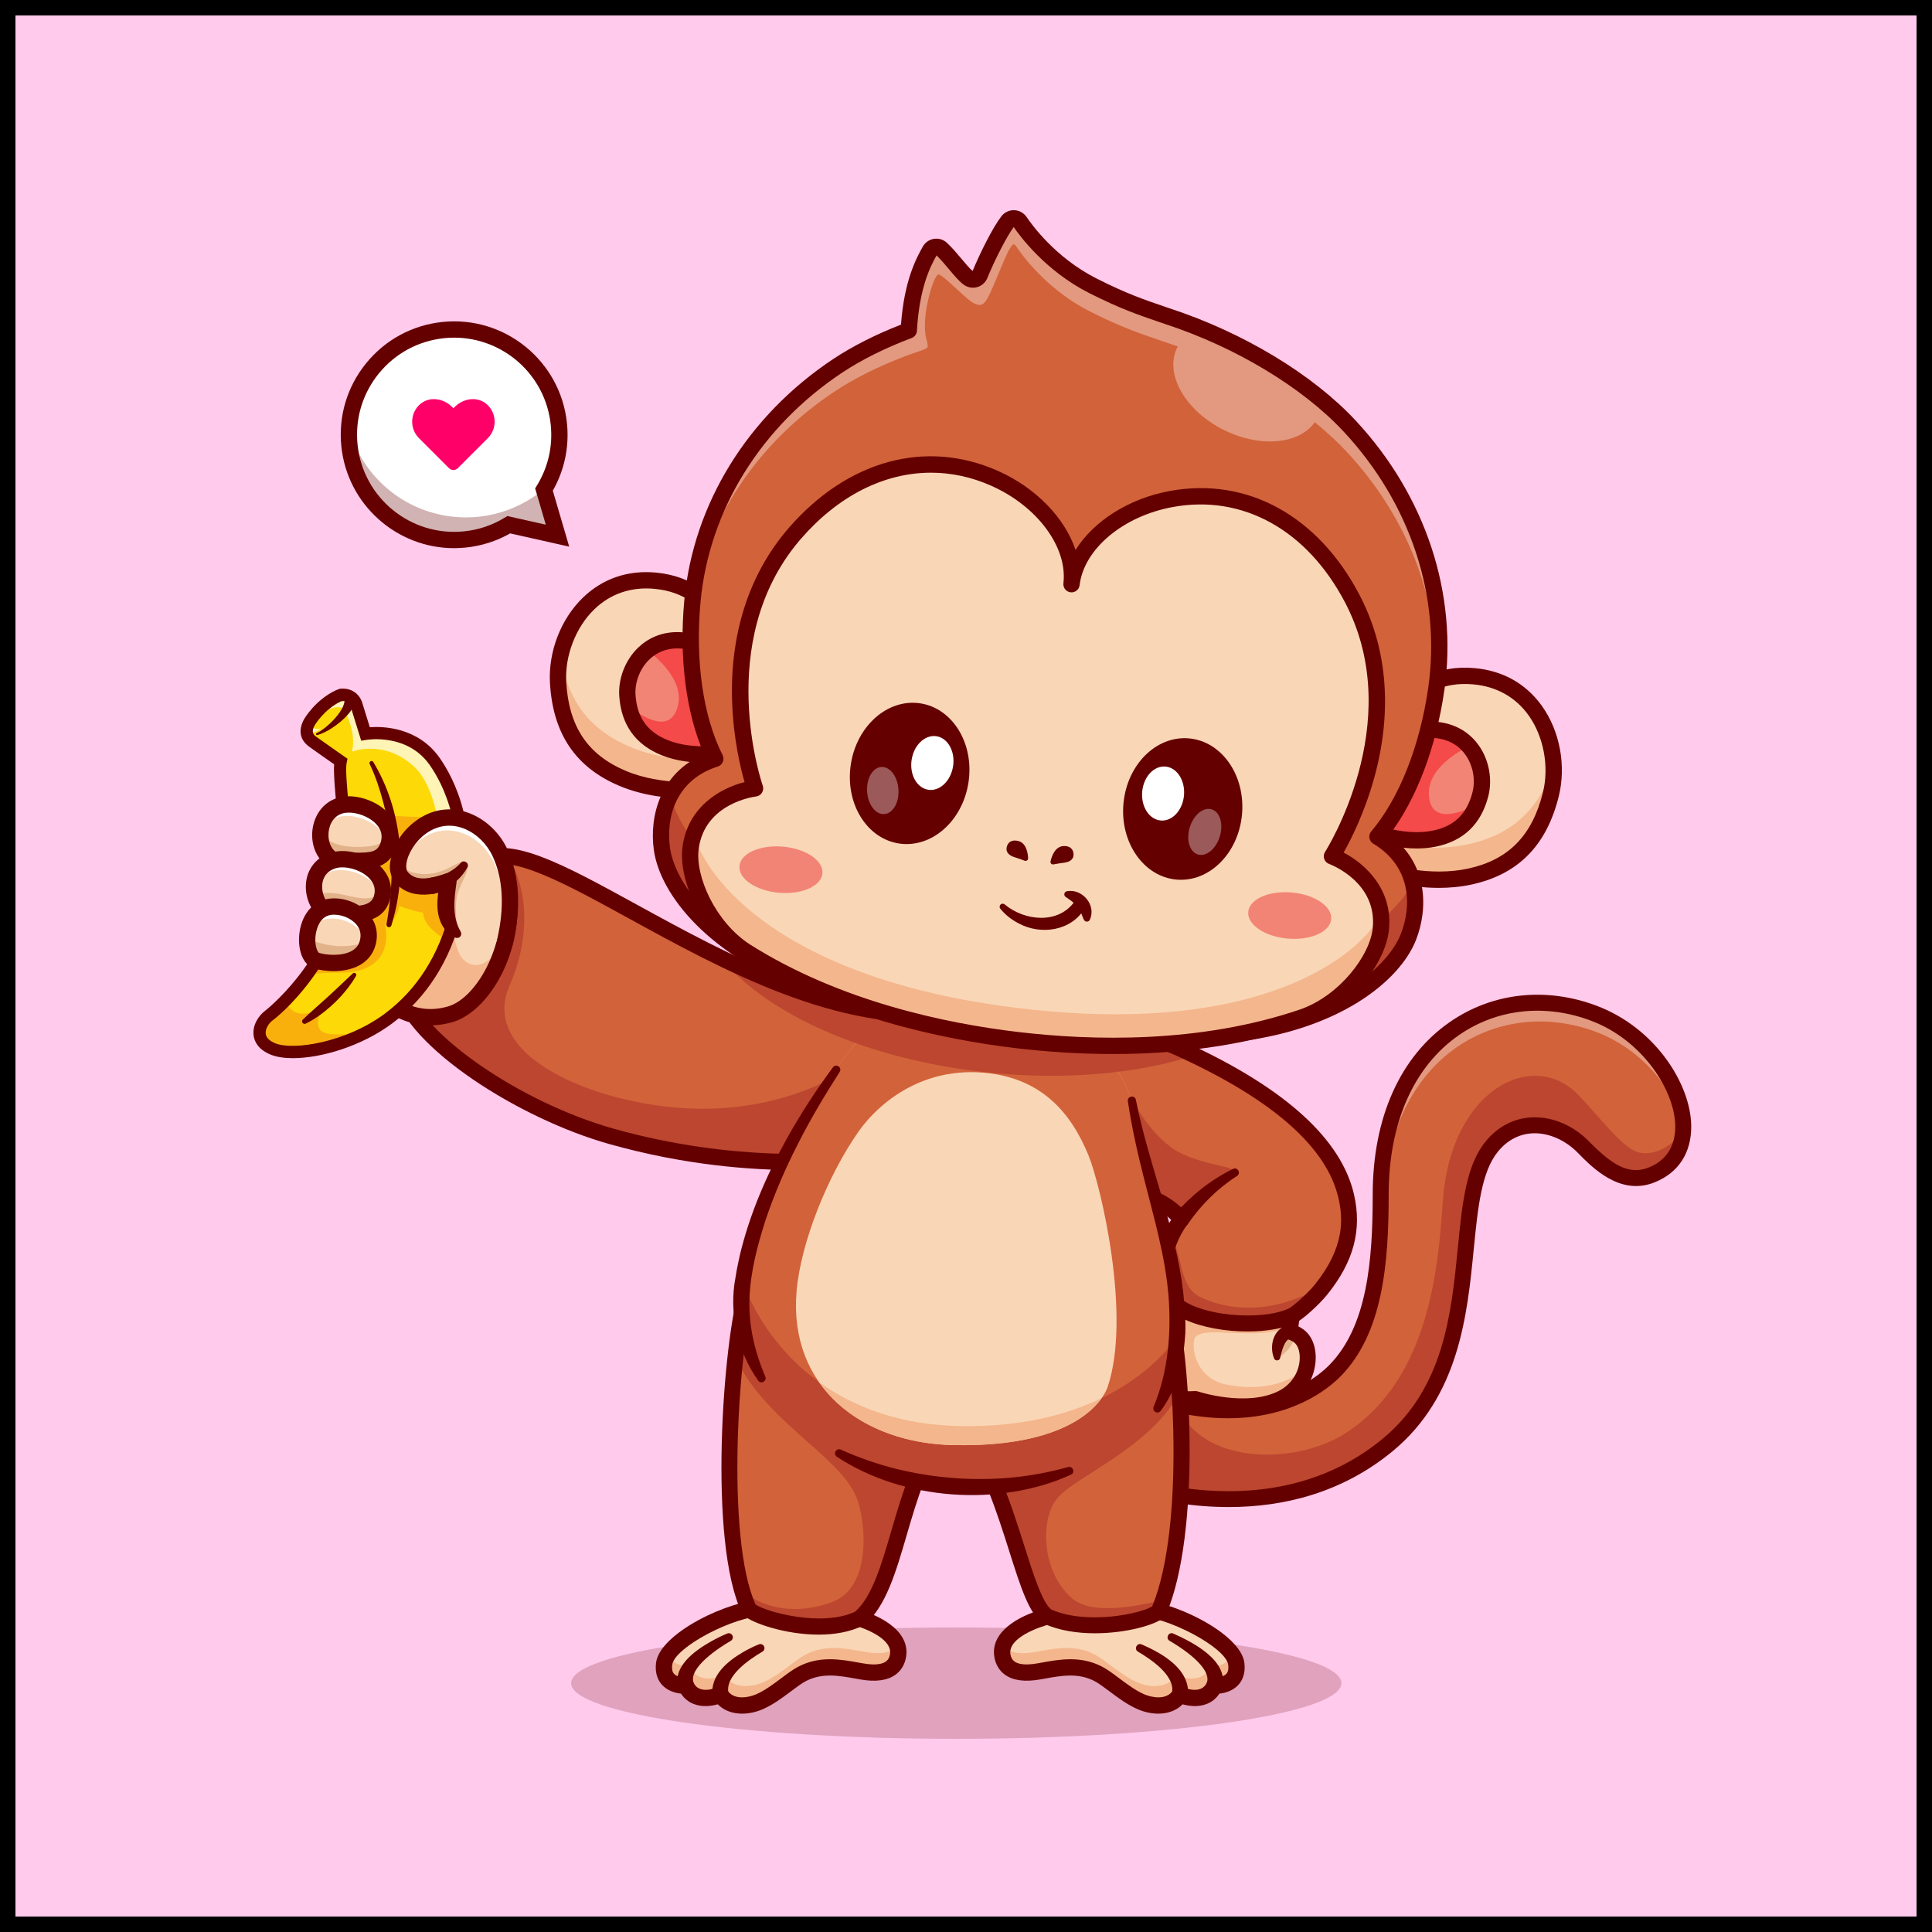 <svg width="125" height="125" viewBox="0 0 125 125" fill="none" xmlns="http://www.w3.org/2000/svg">
<rect x="0" y="0" width="125" height="125" fill="#333333" stroke="none"/>
<g clip-path="url(#clip0_17_492)">
<path d="M125 0H0V125H125V0Z" fill="#FFCAEC"/>
<g opacity="0.2">
<path d="M61.87 112.5C75.632 112.5 86.788 110.888 86.788 108.899C86.788 106.91 75.632 105.298 61.87 105.298C48.108 105.298 36.952 106.91 36.952 108.899C36.952 110.888 48.108 112.5 61.87 112.5Z" fill="#650000"/>
</g>
<path d="M68.579 94.209C73.158 96.757 82.858 99.19 89.764 93.504C96.609 87.868 93.527 77.819 96.526 74.171C98.208 72.125 100.839 72.575 102.454 74.225C103.623 75.418 105.08 76.727 106.851 76.022C110.998 74.373 108.414 67.552 103.129 65.559C96.692 63.131 89.331 67.259 89.331 77.287C89.331 82.147 88.85 86.167 86.366 88.688C84.095 90.994 79.321 92.61 72.197 89.574" fill="#B17E4F"/>
<path d="M108.902 73.073C108.852 74.378 108.217 75.481 106.852 76.022C105.08 76.727 103.623 75.419 102.454 74.224C100.84 72.575 98.208 72.125 96.526 74.171C93.527 77.818 96.609 87.868 89.764 93.503C84.188 98.095 76.789 97.393 71.737 95.61C70.531 95.186 69.461 94.699 68.579 94.209L72.197 89.574C79.322 92.61 84.095 90.994 86.367 88.688C88.849 86.167 89.331 82.147 89.331 77.287C89.331 67.258 96.692 63.132 103.129 65.559C106.675 66.897 109.006 70.408 108.902 73.073Z" fill="#D2623A"/>
<g opacity="0.35">
<path d="M89.331 77.287C89.331 67.258 96.692 63.132 103.129 65.559C106.594 66.865 108.898 70.246 108.906 72.887C108.342 70.503 106.231 67.883 103.279 66.769C96.842 64.342 89.481 68.469 89.481 78.497L89.331 77.287Z" fill="white"/>
</g>
<path d="M108.902 73.073C108.852 74.378 108.217 75.481 106.852 76.022C105.08 76.727 103.623 75.419 102.454 74.224C100.84 72.575 98.208 72.125 96.526 74.171C93.527 77.818 96.609 87.868 89.764 93.503C84.188 98.095 76.789 97.393 71.737 95.61C71.737 95.61 72.256 93.813 76.442 91.459C78.162 94.703 83.959 94.853 87.285 92.579C92.438 89.057 93.05 82.15 93.349 77.74C93.849 70.386 99.258 67.81 102.144 70.87C103.701 72.522 104.741 73.948 105.741 74.455C106.628 74.905 108.102 74.405 108.902 73.073Z" fill="#BC462F"/>
<path d="M79.501 97.506C74.958 97.506 70.737 96.001 68.328 94.66C68.079 94.522 67.989 94.207 68.128 93.958C68.266 93.709 68.581 93.619 68.83 93.758C72.919 96.033 82.488 98.825 89.436 93.105C93.425 89.82 93.902 84.992 94.322 80.733C94.605 77.87 94.849 75.398 96.127 73.843C96.919 72.88 97.954 72.343 99.121 72.293C100.441 72.236 101.79 72.808 102.823 73.863C104.217 75.287 105.345 76.065 106.661 75.542C108.104 74.968 108.397 73.769 108.389 72.864C108.369 70.562 106.282 67.3 102.947 66.042C99.982 64.924 96.868 65.261 94.401 66.967C91.464 68.998 89.847 72.663 89.847 77.287C89.847 81.755 89.47 86.273 86.734 89.05C85.938 89.858 83.616 91.76 79.453 91.76C77.419 91.761 74.945 91.307 71.994 90.049C71.732 89.938 71.61 89.634 71.721 89.372C71.833 89.109 72.137 88.987 72.399 89.099C80.789 92.674 84.929 89.411 85.998 88.326C88.473 85.813 88.814 81.535 88.814 77.287C88.814 72.314 90.59 68.347 93.814 66.118C96.563 64.216 100.025 63.836 103.311 65.076C107.106 66.507 109.398 70.154 109.422 72.854C109.437 74.59 108.592 75.886 107.042 76.502C104.824 77.384 103.042 75.564 102.085 74.586C101.269 73.752 100.175 73.279 99.166 73.325C98.3 73.362 97.525 73.768 96.924 74.499C95.846 75.812 95.616 78.139 95.35 80.834C94.931 85.072 94.411 90.346 90.092 93.902C86.845 96.576 83.073 97.506 79.501 97.506Z" fill="#650000"/>
<path d="M75.473 82.138C74.174 83.638 72.591 88.567 74.607 89.95C75.659 90.671 77.339 90.516 77.339 90.516C77.339 90.516 80.641 91.626 82.951 90.464C84.837 89.516 84.987 87.156 84.044 86.444C83.733 86.21 83.4 86.144 83.4 86.144C83.4 86.144 83.713 85.213 83.463 84.245" fill="#F9D6B6"/>
<path d="M84.555 88.386C84.394 89.177 83.887 89.995 82.952 90.464C80.642 91.626 77.339 90.516 77.339 90.516C77.339 90.516 75.658 90.671 74.607 89.95C72.591 88.567 74.173 83.637 75.473 82.139L83.463 84.245C83.618 84.842 83.557 85.425 83.488 85.783C83.446 86.006 83.4 86.143 83.4 86.143C83.4 86.143 83.734 86.209 84.043 86.444C84.519 86.803 84.717 87.581 84.555 88.386Z" fill="#F9D6B6"/>
<path d="M84.555 88.386C84.394 89.177 83.887 89.995 82.952 90.464C80.642 91.626 77.339 90.516 77.339 90.516C77.339 90.516 75.658 90.671 74.607 89.95C72.591 88.567 74.173 83.637 75.473 82.139L83.463 84.245C83.618 84.842 83.557 85.425 83.488 85.783C83.471 85.874 83.453 85.951 83.438 86.009C83.416 86.095 83.4 86.143 83.4 86.143C83.4 86.143 83.537 86.171 83.718 86.253C83.818 86.298 83.933 86.36 84.043 86.444C84.519 86.803 84.717 87.581 84.555 88.386Z" fill="#F9D6B6"/>
<path d="M82.633 87.868C82.566 86.708 83.04 86.217 83.438 86.009C83.416 86.095 83.4 86.143 83.4 86.143C83.4 86.143 83.537 86.171 83.718 86.253C83.855 87.233 82.633 87.868 82.633 87.868Z" fill="#E2B28A"/>
<path d="M84.555 88.386C84.394 89.177 83.887 89.995 82.952 90.464C80.642 91.626 77.339 90.516 77.339 90.516C77.339 90.516 75.658 90.671 74.607 89.95C72.591 88.567 74.173 83.637 75.473 82.139L83.463 84.245C83.618 84.842 83.557 85.425 83.488 85.783C81.308 86.911 77.444 85.549 77.255 86.714C77.081 87.789 77.75 89.258 79.303 89.574C81.701 90.062 83.585 89.45 84.555 88.386Z" fill="#F4B68C"/>
<path d="M80.387 91.511C78.927 91.511 77.645 91.151 77.276 91.038C76.856 91.061 75.353 91.088 74.315 90.376C73.681 89.941 73.297 89.23 73.173 88.261C72.882 85.998 74.11 82.923 75.082 81.8C75.269 81.585 75.595 81.561 75.811 81.748C76.026 81.935 76.05 82.261 75.863 82.477C75.024 83.445 73.955 86.245 74.197 88.13C74.283 88.794 74.519 89.263 74.899 89.524C75.781 90.129 77.277 90.003 77.292 90.002C77.363 89.995 77.436 90.004 77.503 90.026C77.534 90.037 80.633 91.052 82.72 90.003C83.498 89.612 84.008 88.875 84.085 88.032C84.132 87.515 83.993 87.053 83.733 86.856C83.527 86.701 83.299 86.65 83.296 86.65C83.153 86.619 83.027 86.528 82.954 86.4C82.881 86.272 82.864 86.119 82.911 85.98C82.913 85.974 83.169 85.174 82.963 84.374C82.891 84.098 83.058 83.817 83.334 83.745C83.61 83.674 83.891 83.84 83.963 84.116C84.131 84.769 84.08 85.401 84.007 85.818C84.118 85.873 84.237 85.943 84.355 86.032C84.911 86.451 85.194 87.234 85.113 88.126C85.004 89.326 84.283 90.373 83.183 90.926C82.305 91.367 81.31 91.511 80.387 91.511Z" fill="#650000"/>
<path d="M66.733 65.559C66.733 65.559 72.73 66.158 76.48 67.903C78.227 68.716 85.866 72.1 87.095 77.376C87.521 79.207 87.329 81.123 85.482 83.421C84.933 84.104 83.947 84.956 83.629 85.112C81.518 86.144 76.031 85.619 75.456 83.546C74.958 81.748 75.581 80.032 76.422 78.892C76.422 78.892 75.531 77.546 73.083 77.096L66.733 65.559Z" fill="#B17E4F"/>
<path d="M85.482 83.421C84.933 84.104 83.947 84.957 83.629 85.111C81.519 86.143 76.031 85.62 75.456 83.546C74.97 81.79 75.552 80.113 76.363 78.975C76.383 78.947 76.403 78.919 76.423 78.893C76.423 78.893 75.531 77.546 73.083 77.096L71.027 73.362L66.733 65.559C66.733 65.559 72.731 66.158 76.481 67.903C78.226 68.716 85.867 72.1 87.094 77.375C87.522 79.207 87.329 81.123 85.482 83.421Z" fill="#B17E4F"/>
<path d="M85.814 82.987C85.71 83.129 85.599 83.274 85.482 83.421C84.933 84.104 83.947 84.957 83.629 85.111C81.519 86.143 76.031 85.62 75.456 83.546C75.1 82.262 75.316 81.02 75.775 79.999C75.944 79.625 76.146 79.281 76.363 78.975C76.383 78.947 76.403 78.919 76.423 78.893C76.423 78.893 75.531 77.546 73.083 77.096L71.027 73.362L66.733 65.559C66.733 65.559 72.731 66.158 76.481 67.903C78.226 68.716 85.867 72.1 87.094 77.375C87.494 79.091 87.352 80.879 85.814 82.987Z" fill="#B17E4F"/>
<path d="M85.814 82.987C85.71 83.129 85.599 83.274 85.482 83.421C84.933 84.104 83.947 84.957 83.629 85.111C81.519 86.143 76.031 85.62 75.456 83.546C75.1 82.262 75.316 81.02 75.775 79.999C75.944 79.625 76.146 79.281 76.363 78.975C76.383 78.947 76.403 78.919 76.423 78.893C76.423 78.893 75.531 77.546 73.083 77.096L71.027 73.362L68.953 69.592L66.733 65.559C66.733 65.559 72.731 66.158 76.481 67.903C76.68 67.996 76.955 68.122 77.29 68.28C79.886 69.512 86.007 72.703 87.094 77.375C87.494 79.091 87.352 80.879 85.814 82.987Z" fill="#D2623A"/>
<path d="M77.29 68.281C74.891 69.053 72.046 69.516 68.953 69.592L66.733 65.559C66.733 65.559 72.731 66.158 76.481 67.903C76.68 67.996 76.955 68.122 77.29 68.281Z" fill="#BC462F"/>
<path d="M61.459 65.559L59.12 68.585C53.483 67.273 48.948 64.829 46.646 61.975C51.307 64.238 56.47 66.087 61.459 65.559Z" fill="#A05F3C"/>
<path d="M72.335 69.344C69.722 69.669 66.842 69.698 63.844 69.379C60.781 69.053 57.917 68.397 55.393 67.499C56.88 65.89 59.701 63.761 64.067 64.039C68.606 64.329 71.134 67.322 72.335 69.344Z" fill="#A05F3C"/>
<path d="M85.814 82.987C85.71 83.129 85.599 83.274 85.482 83.421C84.933 84.104 83.947 84.957 83.629 85.111C81.519 86.143 76.031 85.62 75.456 83.546C75.1 82.262 75.316 81.02 75.775 79.999C76.568 81.38 76.275 83.276 77.688 83.934C80.849 85.406 84.145 84.189 85.814 82.987Z" fill="#BC462F"/>
<path d="M79.903 75.859C79.917 76.226 78.185 76.885 76.363 78.975C76.383 78.947 76.403 78.919 76.423 78.893C76.423 78.893 75.531 77.546 73.083 77.096L71.027 73.362L73.231 71.126C73.231 71.126 74.561 73.732 76.422 74.624C78.163 75.456 79.886 75.427 79.903 75.859Z" fill="#BC462F"/>
<path d="M80.713 86.145C79.302 86.146 77.806 85.891 76.703 85.395C75.74 84.962 75.153 84.386 74.958 83.684C74.376 81.58 75.196 79.824 75.773 78.926C75.408 78.559 74.556 77.892 72.99 77.604C72.709 77.553 72.523 77.284 72.575 77.003C72.626 76.723 72.895 76.537 73.176 76.588C75.81 77.072 76.811 78.545 76.853 78.607C76.972 78.788 76.966 79.025 76.837 79.199C76.389 79.806 75.406 81.431 75.954 83.408C76.089 83.897 76.666 84.246 77.126 84.453C78.881 85.243 81.989 85.339 83.402 84.648C83.608 84.547 84.532 83.779 85.08 83.097C87.016 80.688 86.905 78.837 86.592 77.493C85.84 74.263 82.425 71.222 76.442 68.454L76.263 68.371C72.637 66.684 66.741 66.078 66.682 66.073C66.398 66.044 66.191 65.791 66.219 65.507C66.248 65.224 66.5 65.015 66.785 65.045C67.033 65.07 72.912 65.673 76.698 67.435L76.875 67.517C83.162 70.425 86.77 73.703 87.598 77.259C88.134 79.562 87.59 81.622 85.885 83.744C85.297 84.475 84.261 85.377 83.856 85.576C83.074 85.958 81.925 86.145 80.713 86.145Z" fill="#650000"/>
<path d="M75.995 78.584C77.046 77.358 78.328 76.339 79.776 75.628C80.071 75.485 80.311 75.904 80.038 76.085C78.781 76.887 77.687 77.972 76.85 79.201C76.43 79.812 75.546 79.175 75.995 78.584Z" fill="#650000"/>
<path d="M67.87 104.563C67.87 104.563 64.567 105.31 64.853 107.11C64.975 107.878 65.612 108.421 67.208 108.14C68.431 107.924 69.752 107.618 71.062 108.3C71.798 108.684 72.789 109.667 73.846 110.114C74.667 110.462 75.794 110.496 76.34 109.65C76.34 109.65 77.99 110.387 78.577 109.064C78.577 109.064 80.172 109.152 79.988 107.652C79.8 106.118 75.569 104.018 73.472 104.018C71.794 104.019 67.87 104.563 67.87 104.563Z" fill="#F9D6B6"/>
<path d="M64.853 107.109C64.975 107.878 65.612 108.421 67.207 108.14C68.431 107.924 69.752 107.618 71.061 108.3C71.798 108.684 72.789 109.667 73.846 110.114C74.667 110.462 75.795 110.497 76.339 109.65C76.339 109.65 77.99 110.387 78.577 109.063C78.577 109.063 80.172 109.153 79.988 107.653C79.963 107.448 79.866 107.235 79.711 107.016C79.454 107.871 78.34 107.809 78.34 107.809C77.753 109.132 76.102 108.396 76.102 108.396C75.558 109.241 74.43 109.207 73.609 108.86C72.551 108.412 71.561 107.428 70.824 107.046C69.515 106.363 68.194 106.669 66.97 106.885C65.876 107.078 65.232 106.883 64.897 106.494C64.837 106.683 64.817 106.888 64.853 107.109Z" fill="#F4B68C"/>
<path d="M74.939 110.873C74.496 110.873 74.045 110.771 73.64 110.6C72.959 110.312 72.328 109.839 71.771 109.421C71.417 109.156 71.083 108.906 70.818 108.768C69.758 108.216 68.687 108.409 67.554 108.614L67.299 108.659C66.315 108.833 65.55 108.732 65.028 108.36C64.651 108.091 64.411 107.688 64.332 107.193C64.045 105.387 66.348 104.367 67.754 104.049C67.769 104.045 67.783 104.043 67.798 104.041C67.96 104.018 71.777 103.491 73.472 103.491C73.473 103.491 73.473 103.491 73.473 103.491C75.746 103.491 80.275 105.661 80.512 107.588C80.602 108.323 80.344 108.774 80.112 109.022C79.743 109.416 79.233 109.54 78.895 109.578C78.689 109.89 78.407 110.12 78.065 110.251C77.5 110.468 76.9 110.375 76.516 110.269C76.092 110.696 75.523 110.873 74.939 110.873ZM69.256 107.353C69.922 107.353 70.611 107.471 71.305 107.832C71.647 108.01 72.014 108.285 72.403 108.577C72.912 108.958 73.489 109.39 74.051 109.629C74.54 109.835 75.478 110.013 75.897 109.364C76.038 109.146 76.317 109.063 76.555 109.169C76.673 109.22 77.737 109.657 78.094 108.85C78.183 108.65 78.386 108.526 78.606 108.537C78.734 108.543 79.148 108.511 79.344 108.299C79.386 108.253 79.513 108.115 79.465 107.717C79.326 106.59 75.463 104.546 73.474 104.546C73.473 104.546 73.473 104.546 73.473 104.546C71.916 104.546 68.291 105.038 67.966 105.082C67.216 105.258 65.206 105.971 65.374 107.027C65.408 107.242 65.495 107.397 65.64 107.501C65.835 107.64 66.249 107.773 67.116 107.62L67.366 107.576C67.963 107.468 68.598 107.353 69.256 107.353Z" fill="#650000"/>
<path d="M73.858 106.389C75.206 106.976 77.051 108.012 76.858 109.751C76.825 110.049 76.55 110.263 76.253 110.218C75.94 110.174 75.734 109.854 75.822 109.55C76.075 108.434 74.478 107.363 73.63 106.864C73.347 106.703 73.555 106.269 73.858 106.389Z" fill="#650000"/>
<path d="M75.907 105.688C77.228 106.279 79.574 107.481 79.066 109.266C78.819 109.969 77.796 109.581 78.078 108.891C78.442 107.901 76.431 106.601 75.682 106.166C75.389 106.008 75.599 105.562 75.907 105.688Z" fill="#650000"/>
<path d="M55.086 104.563C55.086 104.563 58.39 105.31 58.104 107.11C57.981 107.878 57.344 108.421 55.749 108.14C54.525 107.924 53.204 107.618 51.895 108.3C51.158 108.684 50.167 109.667 49.111 110.114C48.289 110.462 47.162 110.496 46.617 109.65C46.617 109.65 44.966 110.387 44.38 109.064C44.38 109.064 42.784 109.152 42.968 107.652C43.157 106.118 47.388 104.018 49.484 104.018C51.162 104.019 55.086 104.563 55.086 104.563Z" fill="#F9D6B6"/>
<path d="M58.104 107.109C57.981 107.878 57.344 108.421 55.749 108.14C54.525 107.924 53.204 107.618 51.895 108.3C51.158 108.684 50.168 109.667 49.11 110.114C48.289 110.462 47.162 110.497 46.617 109.65C46.617 109.65 44.966 110.387 44.38 109.063C44.38 109.063 42.784 109.153 42.969 107.653C42.994 107.448 43.09 107.235 43.246 107.016C43.503 107.871 44.617 107.809 44.617 107.809C45.204 109.132 46.854 108.396 46.854 108.396C47.399 109.241 48.526 109.207 49.348 108.86C50.405 108.412 51.395 107.428 52.132 107.046C53.441 106.363 54.763 106.669 55.986 106.885C57.081 107.078 57.724 106.883 58.059 106.494C58.12 106.683 58.139 106.888 58.104 107.109Z" fill="#F4B68C"/>
<path d="M48.017 110.873C47.433 110.873 46.864 110.696 46.44 110.269C46.057 110.375 45.456 110.468 44.891 110.251C44.55 110.12 44.267 109.89 44.061 109.578C43.723 109.54 43.214 109.416 42.844 109.022C42.612 108.774 42.355 108.323 42.445 107.588C42.681 105.661 47.21 103.491 49.483 103.491C49.483 103.491 49.484 103.491 49.484 103.491C51.179 103.492 54.997 104.018 55.158 104.041C55.173 104.043 55.188 104.045 55.202 104.049C56.609 104.367 58.912 105.387 58.624 107.193C58.546 107.688 58.305 108.091 57.928 108.36C57.406 108.732 56.642 108.833 55.657 108.659L55.403 108.614C54.269 108.409 53.198 108.216 52.138 108.768C51.873 108.906 51.539 109.156 51.186 109.421C50.629 109.839 49.997 110.312 49.316 110.6C48.912 110.771 48.46 110.873 48.017 110.873ZM46.615 109.124C46.79 109.124 46.96 109.21 47.06 109.364C47.478 110.013 48.416 109.836 48.905 109.629C49.468 109.39 50.044 108.958 50.553 108.577C50.942 108.285 51.31 108.01 51.651 107.832C53.031 107.114 54.39 107.359 55.59 107.576L55.84 107.62C56.707 107.773 57.121 107.64 57.316 107.501C57.461 107.397 57.548 107.242 57.583 107.027C57.751 105.967 55.741 105.257 54.991 105.082C54.669 105.038 51.041 104.546 49.484 104.546C49.483 104.546 49.483 104.546 49.483 104.546C47.493 104.546 43.63 106.59 43.492 107.717C43.443 108.115 43.571 108.253 43.613 108.299C43.808 108.511 44.224 108.543 44.354 108.537C44.569 108.527 44.774 108.652 44.862 108.85C45.219 109.656 46.283 109.22 46.404 109.168C46.472 109.138 46.544 109.124 46.615 109.124Z" fill="#650000"/>
<path d="M49.317 106.869C48.474 107.367 46.881 108.437 47.134 109.55C47.31 110.287 46.213 110.502 46.099 109.75C45.925 108.395 47.084 107.469 48.105 106.874C48.427 106.691 48.749 106.531 49.099 106.389C49.233 106.335 49.387 106.4 49.442 106.535C49.495 106.663 49.438 106.808 49.317 106.869Z" fill="#650000"/>
<path d="M47.275 106.166C46.529 106.599 44.513 107.901 44.878 108.891C45.153 109.532 44.221 109.959 43.915 109.331C43.414 107.878 44.931 106.809 46.005 106.2C46.346 106.01 46.686 105.842 47.05 105.688C47.184 105.632 47.339 105.695 47.395 105.829C47.449 105.957 47.394 106.103 47.275 106.166Z" fill="#650000"/>
<path d="M62.332 92.419C65.387 96.308 66.146 103.536 67.768 104.589C70.41 105.776 74.313 104.849 74.969 104.258C77.216 99.039 76.442 87.558 75.589 84.549" fill="#B17E4F"/>
<path d="M75.258 103.508C75.167 103.77 75.073 104.021 74.97 104.258C74.313 104.849 70.41 105.776 67.768 104.589C66.146 103.536 65.387 96.308 62.332 92.419L75.589 84.549C75.883 85.588 76.168 87.636 76.322 90.088C76.595 94.416 76.462 99.999 75.258 103.508Z" fill="#D2623A"/>
<path d="M75.258 103.508C75.167 103.77 75.073 104.021 74.97 104.258C74.313 104.849 70.41 105.776 67.768 104.589C66.146 103.536 65.387 96.308 62.332 92.419L75.589 84.549C75.883 85.588 76.168 87.636 76.322 90.088C74.384 93.75 69.424 95.559 68.332 97.029C67.289 98.434 67.419 101.687 69.327 103.386C70.69 104.599 73.896 103.847 75.258 103.508Z" fill="#BC462F"/>
<path d="M70.84 105.673C69.71 105.673 68.544 105.503 67.556 105.06C67.532 105.049 67.508 105.036 67.486 105.022C66.591 104.44 66.046 102.722 65.293 100.345C64.506 97.864 63.528 94.777 61.926 92.738C61.749 92.514 61.788 92.189 62.013 92.013C62.237 91.837 62.562 91.876 62.738 92.1C64.456 94.287 65.466 97.473 66.277 100.033C66.851 101.843 67.444 103.713 68.02 104.136C70.364 105.162 73.828 104.391 74.547 103.931C76.709 98.702 75.876 87.455 75.092 84.69C75.015 84.416 75.174 84.13 75.448 84.052C75.723 83.975 76.008 84.134 76.086 84.409C77.001 87.637 77.737 99.133 75.444 104.462C75.414 104.53 75.37 104.592 75.315 104.641C74.777 105.127 72.868 105.673 70.84 105.673Z" fill="#650000"/>
<path d="M61.14 92.419C58.121 95.983 58.121 102.628 55.609 104.712C53.16 105.927 49.125 104.732 48.468 104.14C46.377 99.78 47.275 86.889 48.351 83.417" fill="#B17E4F"/>
<path d="M61.14 92.419C58.121 95.983 58.121 102.629 55.609 104.712C53.159 105.927 49.124 104.732 48.468 104.141C48.303 103.797 48.157 103.4 48.029 102.959C46.953 99.286 47.072 92.546 47.587 87.819C47.794 85.914 48.067 84.336 48.35 83.417L61.14 92.419Z" fill="#D2623A"/>
<path d="M61.14 92.419C58.121 95.983 58.121 102.629 55.609 104.712C53.159 105.927 49.124 104.732 48.468 104.141C48.303 103.797 48.157 103.4 48.029 102.959C49.024 103.729 50.922 104.645 53.722 103.702C56.508 102.766 56.007 98.281 55.395 96.831C54.269 94.162 49.437 91.893 47.587 87.819C47.794 85.914 48.067 84.336 48.35 83.417L61.14 92.419Z" fill="#BC462F"/>
<path d="M52.968 105.76C50.809 105.76 48.668 105.015 48.123 104.524C48.073 104.479 48.032 104.424 48.003 104.363C45.788 99.746 46.785 86.726 47.857 83.264C47.942 82.992 48.23 82.839 48.503 82.924C48.776 83.008 48.928 83.297 48.844 83.57C47.79 86.973 46.912 99.464 48.885 103.811C49.623 104.317 53.211 105.277 55.324 104.276C56.418 103.326 57.026 101.245 57.669 99.043C58.364 96.664 59.151 93.968 60.746 92.085C60.931 91.868 61.257 91.841 61.474 92.025C61.692 92.21 61.719 92.535 61.534 92.753C60.081 94.468 59.359 96.941 58.66 99.333C57.963 101.721 57.304 103.976 55.938 105.109C55.908 105.135 55.874 105.156 55.838 105.174C54.984 105.598 53.974 105.76 52.968 105.76Z" fill="#650000"/>
<path d="M61.459 65.559C48.842 66.895 35.118 53.026 31.188 55.738C28.763 57.411 25.672 62.888 25.958 64.015C26.824 67.428 33.736 71.88 39.541 73.517C47.659 75.806 54.11 75.066 54.11 75.066" fill="#B17E4F"/>
<path d="M61.459 65.559L57.17 71.107L54.11 75.065C54.11 75.065 47.66 75.805 39.542 73.516C33.736 71.88 26.825 67.429 25.959 64.015C25.672 62.888 28.763 57.411 31.188 55.738C31.625 55.436 32.184 55.339 32.849 55.405C38.16 55.925 50.246 66.746 61.459 65.559Z" fill="#D2623A"/>
<path d="M61.459 65.559L59.12 68.585C53.483 67.273 48.948 64.829 46.646 61.975C51.307 64.238 56.47 66.087 61.459 65.559Z" fill="#BC462F"/>
<path d="M57.17 71.107L54.11 75.066C54.11 75.066 47.66 75.805 39.542 73.516C33.736 71.88 26.825 67.429 25.959 64.015C25.672 62.888 28.763 57.411 31.188 55.738C31.625 55.436 32.184 55.34 32.849 55.405C34.251 57.605 34.26 60.835 32.97 63.765C31.401 67.33 35.574 69.975 40.417 71.126C47.143 72.725 52.173 70.859 54.805 69.202C55.729 69.855 56.509 70.494 57.17 71.107Z" fill="#BC462F"/>
<path d="M51.383 75.701C48.722 75.701 44.391 75.421 39.401 74.014C33.586 72.374 26.387 67.804 25.458 64.141C25.194 63.103 26.66 60.566 27.115 59.813C28.346 57.779 29.759 56.096 30.895 55.313C32.864 53.954 36.363 55.874 41.206 58.531C47.097 61.762 54.428 65.784 61.404 65.045C61.688 65.015 61.942 65.221 61.972 65.504C62.002 65.788 61.797 66.042 61.513 66.072C54.215 66.845 46.727 62.737 40.71 59.436C36.533 57.145 32.926 55.166 31.481 56.163C28.992 57.88 26.294 63.116 26.459 63.889C27.218 66.879 33.644 71.317 39.681 73.02C47.597 75.251 53.988 74.56 54.051 74.553C54.334 74.521 54.591 74.724 54.623 75.007C54.655 75.29 54.452 75.546 54.169 75.579C54.066 75.591 53.053 75.701 51.383 75.701Z" fill="#650000"/>
<path d="M71.09 70.171C68.773 70.453 66.228 70.458 63.495 70.183C60.828 69.915 58.355 69.284 56.136 68.433C56.715 67.329 57.161 66.353 57.349 65.559C57.349 65.559 58.174 65.881 63.755 66.238C69.333 66.594 70.985 67.771 70.985 67.771C70.972 68.555 71.011 69.359 71.09 70.171Z" fill="#F9D3B7"/>
<path d="M72.663 69.931C69.944 70.435 66.862 70.521 63.495 70.183C60.358 69.867 57.489 69.05 54.986 67.964C56.33 66.341 59.264 63.732 64.066 64.04C69.07 64.36 71.63 67.962 72.663 69.931Z" fill="#FF9343"/>
<path d="M73.231 71.2C74.207 76.665 76.012 80.341 76.173 85.049C76.248 87.244 75.827 89.56 74.867 91.15L69.202 95.163C67 95.986 64.43 96.364 61.617 96.149C58.804 95.933 56.321 95.168 54.27 94.02L49.285 89.197C48.204 87.28 47.752 85.126 48.055 82.941C48.637 78.745 50.865 73.875 54.11 69.202C54.11 69.202 57.149 63.598 64.067 64.04C70.984 64.482 73.231 71.2 73.231 71.2Z" fill="#FFAD40"/>
<path d="M76.152 86.49C76.04 88.217 75.617 89.906 74.867 91.149L69.201 95.163C67 95.987 64.43 96.364 61.616 96.148C58.803 95.933 56.321 95.169 54.271 94.02L49.285 89.197C48.204 87.28 47.751 85.125 48.055 82.941C48.637 78.745 50.866 73.876 54.11 69.202C54.11 69.202 57.149 63.598 64.067 64.04C70.985 64.482 73.231 71.199 73.231 71.199C74.207 76.665 76.011 80.342 76.173 85.049C76.19 85.526 76.183 86.01 76.152 86.49Z" fill="#D2623A"/>
<path d="M72.335 69.344C69.722 69.669 66.842 69.698 63.844 69.379C60.781 69.053 57.917 68.397 55.393 67.499C56.136 65.559 59.701 63.761 64.067 64.039C68.606 64.329 71.841 67.259 72.335 69.344Z" fill="#BC462F"/>
<path d="M71.279 90.456C70.451 91.623 68.079 93.621 61.715 93.498C58.008 93.427 54.773 91.983 52.984 89.415C55.237 91.046 58.258 92.207 62.184 92.268C66.103 92.329 69.081 91.52 71.279 90.456Z" fill="#E2B28A"/>
<path d="M76.152 86.49C76.04 88.217 75.617 89.906 74.867 91.149L72.731 93.013L69.201 95.163C67 95.987 64.43 96.364 61.616 96.148C58.803 95.933 56.321 95.169 54.271 94.02L51.947 91.947L49.285 89.197C48.204 87.28 47.751 85.125 48.055 82.941C49.51 86.943 53.765 92.138 62.184 92.267C70.939 92.403 74.999 88.206 76.15 86.491C76.15 86.491 76.15 86.49 76.152 86.49Z" fill="#BC462F"/>
<path d="M49.055 89.326C47.708 87.442 47.138 84.909 47.596 82.598C47.651 82.203 47.776 81.633 47.861 81.237C48.496 78.559 49.601 76.019 50.933 73.622C51.821 72.033 52.815 70.509 53.894 69.052C53.98 68.935 54.145 68.91 54.263 68.997C54.375 69.08 54.402 69.237 54.327 69.353C53.36 70.864 52.44 72.402 51.633 73.996C50.822 75.581 50.11 77.219 49.543 78.904C49.008 80.567 48.549 82.283 48.491 84.033C48.429 85.773 48.833 87.461 49.515 89.067C49.637 89.352 49.241 89.585 49.055 89.326Z" fill="#650000"/>
<path d="M69.294 95.41C64.64 97.53 58.413 97.072 54.142 94.25C54.02 94.168 53.989 94.004 54.071 93.883C54.144 93.774 54.284 93.737 54.399 93.79C55.556 94.308 56.742 94.723 57.956 95.028C60.384 95.629 62.914 95.828 65.406 95.603C66.653 95.488 67.89 95.256 69.111 94.916C69.415 94.831 69.586 95.273 69.294 95.41Z" fill="#650000"/>
<path d="M73.49 71.154C74.32 75.359 76.063 79.354 76.557 83.633C76.64 84.507 76.727 85.387 76.689 86.266C76.584 88.03 76.174 89.848 75.093 91.286C75.004 91.402 74.837 91.424 74.721 91.334C74.621 91.257 74.591 91.123 74.642 91.013C75.592 88.733 75.797 86.18 75.593 83.731C75.369 81.197 74.654 78.77 74.028 76.29C73.603 74.631 73.227 72.948 72.971 71.246C72.927 70.921 73.412 70.816 73.49 71.154Z" fill="#650000"/>
<path d="M89.925 47.38C89.925 47.38 90.978 43.372 95.353 43.752C99.555 44.117 101.089 48.362 100.341 51.389C99.555 54.569 97.716 56.139 95.124 56.708C92.417 57.303 89.726 56.437 89.726 56.437" fill="#F9D6B6"/>
<path d="M100.341 51.389C99.555 54.57 97.716 56.139 95.124 56.708C92.417 57.302 89.726 56.437 89.726 56.437L89.769 54.497C90.801 54.735 92.902 55.084 95.012 54.62C97.644 54.041 99.567 52.522 100.516 49.523C100.546 50.165 100.487 50.801 100.341 51.389Z" fill="#F4B68C"/>
<path d="M95.781 51.388C95.718 51.631 95.644 51.856 95.557 52.065C95.032 53.34 94.072 54.001 92.79 54.261C91.232 54.576 89.679 54.097 89.679 54.097L89.767 49.18C89.767 49.18 90.361 47.007 92.884 47.225C93.839 47.308 94.556 47.718 95.05 48.284C95.809 49.153 96.036 50.393 95.781 51.388Z" fill="#F28475"/>
<path d="M95.557 52.065C95.032 53.34 94.072 54.001 92.79 54.261C91.232 54.576 89.679 54.097 89.679 54.097L89.767 49.18C89.767 49.18 90.361 47.007 92.884 47.225C93.839 47.308 94.556 47.718 95.05 48.284C95.05 48.284 92.34 49.48 92.447 51.427C92.546 53.241 94.275 52.713 95.557 52.065Z" fill="#F44A4A"/>
<path d="M91.655 54.896C90.496 54.896 89.575 54.618 89.524 54.602C89.245 54.516 89.089 54.221 89.175 53.943C89.26 53.664 89.555 53.508 89.834 53.594C89.848 53.598 91.284 54.027 92.686 53.744C94.085 53.461 94.906 52.67 95.27 51.256C95.477 50.452 95.303 49.526 94.817 48.839C94.502 48.394 93.902 47.844 92.838 47.751C90.836 47.577 90.326 49.143 90.275 49.322C90.194 49.601 89.904 49.765 89.625 49.686C89.346 49.608 89.182 49.321 89.258 49.041C89.504 48.142 90.587 46.497 92.93 46.7C94.396 46.828 95.234 47.603 95.678 48.23C96.338 49.163 96.574 50.423 96.292 51.519C95.829 53.319 94.686 54.416 92.895 54.778C92.471 54.864 92.049 54.896 91.655 54.896Z" fill="#650000"/>
<path d="M93.088 57.445C91.167 57.445 89.65 56.967 89.565 56.939C89.287 56.85 89.135 56.553 89.224 56.276C89.314 55.998 89.61 55.846 89.888 55.935C89.913 55.943 92.483 56.748 95.011 56.193C97.608 55.622 99.139 54.056 99.829 51.262C100.24 49.601 99.875 47.646 98.9 46.283C98.055 45.102 96.813 44.408 95.307 44.277C91.421 43.938 90.474 47.368 90.435 47.514C90.361 47.796 90.073 47.965 89.791 47.89C89.509 47.816 89.341 47.528 89.415 47.246C89.427 47.202 90.635 42.812 95.398 43.227C97.221 43.385 98.728 44.23 99.758 45.669C100.922 47.297 101.342 49.537 100.853 51.516C100.067 54.699 98.229 56.566 95.237 57.223C94.501 57.385 93.769 57.445 93.088 57.445Z" fill="#650000"/>
<path d="M47.084 42.135C47.084 42.135 46.783 38.002 42.412 37.574C38.214 37.164 35.928 41.056 36.109 44.168C36.299 47.439 37.821 49.319 40.264 50.353C42.816 51.434 45.62 51.075 45.62 51.075" fill="#F9D6B6"/>
<path d="M36.109 44.168C36.3 47.439 37.821 49.319 40.264 50.353C42.816 51.433 45.62 51.075 45.62 51.075L45.934 49.161C44.875 49.206 42.746 49.164 40.756 48.321C38.275 47.27 36.663 45.424 36.28 42.302C36.133 42.928 36.074 43.563 36.109 44.168Z" fill="#F4B68C"/>
<path d="M40.593 45.003C40.61 45.253 40.641 45.488 40.689 45.709C40.972 47.059 41.794 47.885 43.007 48.375C44.481 48.97 46.095 48.784 46.095 48.784L46.909 43.933C46.909 43.933 46.724 41.688 44.203 41.441C43.249 41.348 42.469 41.619 41.88 42.085C40.975 42.801 40.524 43.977 40.593 45.003Z" fill="#F28475"/>
<path d="M40.689 45.709C40.972 47.059 41.794 47.885 43.007 48.375C44.481 48.97 46.095 48.784 46.095 48.784L46.909 43.933C46.909 43.933 46.723 41.688 44.203 41.441C43.249 41.348 42.469 41.619 41.88 42.085C41.88 42.085 44.325 43.757 43.863 45.652C43.434 47.417 41.831 46.582 40.689 45.709Z" fill="#F44A4A"/>
<path d="M45.48 49.34C44.827 49.34 43.796 49.262 42.809 48.864C41.115 48.18 40.192 46.893 40.066 45.038C39.99 43.909 40.452 42.713 41.273 41.917C41.824 41.382 42.79 40.774 44.254 40.917C46.594 41.145 47.358 42.962 47.435 43.89C47.459 44.18 47.243 44.435 46.953 44.459C46.665 44.484 46.41 44.269 46.384 43.98C46.366 43.791 46.15 42.162 44.152 41.967C43.088 41.863 42.399 42.294 42.007 42.674C41.403 43.26 41.063 44.139 41.119 44.967C41.217 46.424 41.88 47.351 43.204 47.886C44.53 48.421 46.02 48.262 46.036 48.26C46.325 48.228 46.586 48.436 46.619 48.725C46.651 49.014 46.444 49.275 46.155 49.308C46.128 49.312 45.873 49.34 45.48 49.34Z" fill="#650000"/>
<path d="M44.47 51.661C43.368 51.661 41.675 51.523 40.058 50.839C37.237 49.644 35.773 47.472 35.583 44.199C35.465 42.165 36.287 40.039 37.73 38.652C39.006 37.426 40.642 36.871 42.464 37.049C47.222 37.515 47.606 42.051 47.61 42.097C47.631 42.388 47.412 42.64 47.122 42.661C46.831 42.682 46.579 42.464 46.558 42.174C46.545 42.014 46.217 38.476 42.361 38.099C40.857 37.952 39.508 38.406 38.461 39.413C37.253 40.574 36.536 42.429 36.636 44.138C36.803 47.01 38.021 48.831 40.47 49.867C42.854 50.877 45.527 50.556 45.554 50.552C45.843 50.515 46.106 50.721 46.143 51.009C46.18 51.298 45.976 51.562 45.687 51.599C45.64 51.605 45.176 51.661 44.47 51.661Z" fill="#650000"/>
<path d="M76.557 20.842L75.612 20.566C75.929 20.652 76.244 20.742 76.557 20.842Z" fill="#B17E4F"/>
<path d="M91.126 60.616C90.076 63.286 86.095 66.163 79.951 66.878L52.243 63.617C46.432 61.495 43.228 57.773 42.827 54.932C42.53 52.815 43.248 50.052 46.282 49.092C44.876 46.315 44.469 42.438 44.799 38.891C45.399 32.45 49.046 27.088 54.214 23.659C55.417 22.86 56.97 22.062 58.799 21.375C58.959 18.459 59.72 17.009 60.166 16.212C60.317 15.944 60.679 15.887 60.905 16.095C61.56 16.697 62.22 17.687 62.679 18.003C62.93 18.176 63.276 18.074 63.392 17.791C63.908 16.523 64.729 14.935 65.211 14.311C65.411 14.053 65.806 14.068 65.986 14.338C66.642 15.324 68.286 17.27 70.72 18.496C72.856 19.574 74.06 19.954 75.56 20.468L75.561 20.468C80.928 22.23 85.029 25.108 87.31 27.553C91.541 32.089 93.843 38.151 92.931 44.556C92.429 48.082 91.134 51.759 89.121 54.133C91.85 55.772 91.906 58.626 91.126 60.616Z" fill="#D2623A"/>
<g opacity="0.35">
<path d="M92.931 44.555C92.915 44.673 92.897 44.79 92.877 44.907C93.324 38.99 91.056 33.438 87.115 29.212C86.542 28.6 85.856 27.959 85.065 27.317C84.062 28.748 81.525 28.99 79.175 27.816C76.667 26.564 75.32 24.175 76.166 22.482C76.177 22.458 76.189 22.436 76.201 22.414C75.926 22.315 75.647 22.219 75.366 22.127L75.364 22.127C73.865 21.613 72.66 21.233 70.524 20.155C68.091 18.929 66.447 16.983 65.791 15.997C65.61 15.726 65.554 15.757 65.37 16.027C64.982 16.591 64.139 19.074 63.719 19.554C63.529 19.771 63.281 19.817 62.819 19.502C62.358 19.19 60.946 17.726 60.71 17.754C60.406 17.79 59.556 20.531 59.935 21.937C59.936 21.941 59.938 21.947 59.939 21.951C60 22.137 60.032 22.315 60.014 22.464C60 22.588 59.181 22.802 58.604 23.034C56.774 23.721 55.222 24.519 54.019 25.317C49.204 28.512 45.709 33.387 44.77 39.245C44.779 39.127 44.788 39.009 44.799 38.891C45.399 32.45 49.046 27.088 54.214 23.658C55.413 22.864 56.956 22.069 58.776 21.383C58.767 21.436 58.801 21.382 58.855 21.279C58.839 21.244 58.826 21.208 58.812 21.17C58.995 18.391 59.731 16.989 60.166 16.212C60.317 15.944 60.679 15.886 60.905 16.095C61.56 16.697 62.22 17.687 62.679 18.003C62.93 18.176 63.276 18.074 63.392 17.791C63.908 16.523 64.729 14.935 65.211 14.311C65.411 14.053 65.806 14.067 65.986 14.338C66.642 15.324 68.286 17.27 70.72 18.496C72.856 19.574 74.06 19.954 75.56 20.468L75.561 20.468C76.269 20.701 76.954 20.952 77.616 21.22C80.846 22.523 83.522 24.206 85.497 25.852C86.19 26.43 86.795 27.002 87.31 27.553C91.541 32.089 93.843 38.151 92.931 44.555Z" fill="white"/>
</g>
<g opacity="0.35">
<path d="M58.812 21.17C58.807 21.237 58.803 21.306 58.799 21.375C58.792 21.378 58.783 21.381 58.776 21.383C58.787 21.311 58.798 21.24 58.812 21.17Z" fill="white"/>
</g>
<g opacity="0.35">
<path d="M89.317 54.256C89.253 54.214 89.188 54.173 89.121 54.133C89.902 53.212 90.576 52.094 91.135 50.864C90.639 52.11 90.031 53.268 89.317 54.256Z" fill="white"/>
</g>
<path d="M91.126 60.615C90.076 63.286 86.095 66.163 79.951 66.878L52.243 63.617C46.432 61.495 43.228 57.773 42.827 54.931C42.671 53.828 42.793 52.547 43.375 51.44C44.029 54.213 47.196 57.667 52.706 59.678L80.414 62.939C86.241 62.262 90.123 59.638 91.403 57.092C91.712 58.304 91.533 59.578 91.126 60.615Z" fill="#BC462F"/>
<path d="M79.951 67.405C79.93 67.405 79.909 67.404 79.889 67.402L52.181 64.141C52.141 64.136 52.1 64.127 52.062 64.113C45.891 61.859 42.715 57.915 42.305 55.005C42.001 52.84 42.696 50.003 45.558 48.796C44.393 46.169 43.926 42.584 44.274 38.842C44.856 32.596 48.373 26.902 53.922 23.219C55.15 22.405 56.655 21.642 58.294 21.004C58.507 18.098 59.312 16.659 59.706 15.954C59.858 15.684 60.12 15.502 60.425 15.454C60.73 15.405 61.035 15.498 61.262 15.707C61.593 16.011 61.92 16.402 62.209 16.746C62.471 17.058 62.742 17.381 62.928 17.532C63.422 16.332 64.244 14.699 64.794 13.989C64.991 13.733 65.302 13.588 65.624 13.599C65.947 13.611 66.246 13.778 66.425 14.046C66.709 14.472 68.261 16.666 70.957 18.025C72.891 19.002 74.044 19.394 75.379 19.849L75.715 19.963C75.718 19.965 75.722 19.966 75.725 19.967C80.444 21.516 84.919 24.217 87.696 27.194C92.239 32.065 94.337 38.42 93.453 44.63C92.923 48.35 91.637 51.729 89.893 54.014C92.397 55.852 92.415 58.774 91.617 60.808C91.617 60.808 91.617 60.808 91.617 60.809C90.542 63.544 86.537 66.643 80.012 67.402C79.991 67.404 79.971 67.405 79.951 67.405ZM52.366 63.101L79.951 66.347C85.973 65.63 89.71 62.778 90.635 60.423C91.366 58.558 91.281 56.046 88.85 54.586C88.717 54.506 88.626 54.372 88.6 54.219C88.575 54.066 88.618 53.91 88.719 53.792C90.524 51.662 91.869 48.269 92.409 44.481C93.248 38.588 91.249 32.55 86.924 27.913C84.266 25.064 79.963 22.47 75.411 20.974C75.403 20.972 75.396 20.969 75.389 20.967L75.038 20.847C73.667 20.38 72.482 19.976 70.482 18.967C67.656 17.543 65.982 15.269 65.586 14.689C65.142 15.294 64.375 16.774 63.88 17.99C63.765 18.272 63.532 18.485 63.239 18.573C62.946 18.661 62.633 18.612 62.381 18.439C62.076 18.229 61.763 17.856 61.401 17.424C61.135 17.107 60.861 16.779 60.595 16.526C60.214 17.209 59.48 18.591 59.326 21.404C59.314 21.613 59.18 21.795 58.984 21.869C57.295 22.503 55.747 23.274 54.505 24.098C49.223 27.604 45.877 33.013 45.325 38.94C44.97 42.749 45.49 46.362 46.752 48.853C46.822 48.992 46.828 49.153 46.768 49.296C46.708 49.439 46.589 49.548 46.441 49.595C43.736 50.45 43.071 52.875 43.349 54.858C43.703 57.363 46.675 61.005 52.366 63.101Z" fill="#650000"/>
<path d="M89.339 60.117C89.128 62.155 86.979 64.864 84.318 65.8C82.83 66.309 76.359 68.535 65.855 67.299C55.352 66.063 49.575 62.395 48.245 61.555C45.874 60.027 44.413 56.893 44.681 54.861C45.132 51.44 48.853 51.01 48.853 51.01C48.853 51.01 45.487 41.547 51.295 34.663C51.341 34.607 51.389 34.55 51.437 34.496C59.327 25.432 69.987 32.188 69.327 37.798C69.987 32.188 81.925 28.091 87.495 38.74C87.529 38.803 87.563 38.87 87.594 38.934C91.646 46.979 86.175 55.402 86.175 55.402C86.175 55.402 89.694 56.684 89.339 60.117Z" fill="#F9D6B6"/>
<path d="M89.339 60.117C89.128 62.155 86.979 64.864 84.318 65.8C82.83 66.308 76.359 68.535 65.855 67.299C55.352 66.063 49.575 62.395 48.245 61.555C45.874 60.026 44.413 56.893 44.681 54.861C44.729 54.501 44.812 54.174 44.925 53.878C45.155 55.82 49.43 63.286 66.097 65.248C82.764 67.209 88.656 60.939 89.329 59.103C89.371 59.418 89.376 59.755 89.339 60.117Z" fill="#F4B68C"/>
<path d="M72.012 68.195C69.712 68.195 67.592 68.034 65.794 67.823C60.963 67.254 53.95 65.784 47.976 62.009C47.975 62.008 47.961 61.999 47.96 61.998C45.34 60.31 43.879 56.909 44.158 54.792C44.505 52.158 46.674 50.973 48.173 50.601C47.911 49.689 47.453 47.794 47.369 45.437C47.213 41.082 48.431 37.239 50.892 34.323C50.936 34.268 50.989 34.206 51.042 34.146C54.844 29.779 59.894 28.399 64.548 30.458C67.035 31.559 68.896 33.519 69.588 35.582C70.74 33.736 73.005 32.262 75.679 31.768C80.684 30.846 85.276 33.36 87.963 38.495C87.998 38.561 88.035 38.634 88.069 38.705C89.782 42.105 90.075 46.127 88.912 50.326C88.283 52.599 87.398 54.336 86.932 55.162C88.303 55.872 90.137 57.528 89.863 60.171C89.644 62.295 87.433 65.263 84.493 66.298C84.491 66.298 84.475 66.303 84.474 66.304C80.276 67.739 75.89 68.195 72.012 68.195ZM60.237 30.583C57.235 30.583 54.265 32.05 51.835 34.843C51.788 34.895 51.745 34.946 51.704 34.996C46.159 41.568 49.317 50.741 49.35 50.833C49.404 50.985 49.385 51.152 49.3 51.289C49.215 51.425 49.073 51.515 48.913 51.534C48.779 51.55 45.594 51.967 45.204 54.93C44.971 56.69 46.281 59.661 48.531 61.112C54.346 64.787 61.195 66.219 65.917 66.775C70.639 67.331 77.633 67.527 84.133 65.306C86.668 64.414 88.632 61.828 88.814 60.063V60.063C89.122 57.09 86.121 55.944 85.993 55.897C85.843 55.842 85.725 55.72 85.675 55.568C85.624 55.416 85.645 55.249 85.733 55.115C85.785 55.033 90.987 46.844 87.123 39.172C87.091 39.106 87.061 39.046 87.03 38.989C84.567 34.281 80.397 31.971 75.871 32.806C72.657 33.398 70.126 35.524 69.851 37.86C69.817 38.149 69.556 38.357 69.266 38.322C68.997 38.291 68.8 38.063 68.8 37.799C68.8 37.778 68.801 37.758 68.803 37.737C69.078 35.401 67.109 32.745 64.121 31.423C62.848 30.859 61.539 30.583 60.237 30.583Z" fill="#650000"/>
<path d="M86.128 59.471C86.2 58.647 85.057 57.873 83.575 57.743C82.093 57.613 80.833 58.175 80.76 58.999C80.688 59.822 81.831 60.596 83.313 60.726C84.795 60.856 86.055 60.294 86.128 59.471Z" fill="#F28475"/>
<path d="M53.211 56.505C53.283 55.682 52.14 54.908 50.658 54.778C49.176 54.648 47.915 55.21 47.843 56.033C47.77 56.857 48.913 57.631 50.396 57.761C51.878 57.891 53.138 57.329 53.211 56.505Z" fill="#F28475"/>
<path d="M68.161 55.926C68.043 55.949 67.942 55.843 67.97 55.726C68.051 55.375 68.266 54.778 68.79 54.742C69.484 54.694 69.506 55.295 69.429 55.467C69.339 55.667 69.154 55.781 68.807 55.823C68.593 55.848 68.343 55.891 68.161 55.926Z" fill="#650000"/>
<path d="M66.295 55.688C66.407 55.731 66.525 55.644 66.519 55.524C66.5 55.164 66.392 54.539 65.883 54.412C65.208 54.244 65.082 54.832 65.127 55.014C65.181 55.227 65.343 55.372 65.678 55.473C65.884 55.536 66.122 55.621 66.295 55.688Z" fill="#650000"/>
<path d="M65.001 58.515C66.293 59.597 68.486 59.817 69.535 58.311C69.662 58.13 69.914 58.089 70.093 58.22C70.258 58.341 70.3 58.568 70.198 58.741C69.342 60.236 67.347 60.52 65.912 59.745C65.451 59.51 65.039 59.188 64.719 58.792C64.65 58.707 64.664 58.582 64.749 58.513C64.824 58.452 64.93 58.455 65.001 58.515Z" fill="#650000"/>
<path d="M69.026 57.663C70.021 57.471 70.952 58.569 70.511 59.506C70.448 59.663 70.212 59.671 70.137 59.522C70.043 59.352 70 59.169 69.914 59.009C69.722 58.558 69.345 58.297 68.944 58.028C68.798 57.931 68.855 57.688 69.026 57.663Z" fill="#650000"/>
<path d="M62.662 50.612C63.038 48.108 61.638 45.821 59.535 45.505C57.432 45.189 55.422 46.963 55.046 49.468C54.669 51.972 56.069 54.259 58.172 54.575C60.276 54.891 62.285 53.117 62.662 50.612Z" fill="#650000"/>
<path d="M61.665 49.567C61.809 48.611 61.325 47.745 60.584 47.633C59.843 47.522 59.125 48.207 58.981 49.164C58.838 50.121 59.322 50.986 60.063 51.098C60.804 51.209 61.522 50.524 61.665 49.567Z" fill="white"/>
<g opacity="0.35">
<path d="M57.207 52.671C57.767 52.638 58.181 51.928 58.13 51.087C58.08 50.245 57.585 49.59 57.024 49.623C56.464 49.657 56.051 50.367 56.101 51.208C56.151 52.05 56.647 52.705 57.207 52.671Z" fill="white"/>
</g>
<path d="M80.359 52.679C80.581 50.156 79.043 47.959 76.924 47.773C74.805 47.587 72.908 49.481 72.686 52.004C72.464 54.527 74.002 56.723 76.121 56.91C78.239 57.096 80.137 55.202 80.359 52.679Z" fill="#650000"/>
<path d="M76.604 51.46C76.689 50.496 76.152 49.661 75.405 49.596C74.659 49.53 73.985 50.258 73.9 51.222C73.815 52.186 74.352 53.02 75.099 53.086C75.845 53.152 76.519 52.423 76.604 51.46Z" fill="white"/>
<g opacity="0.35">
<path d="M78.921 54.121C79.168 53.315 78.933 52.528 78.396 52.364C77.859 52.2 77.224 52.72 76.978 53.527C76.731 54.333 76.966 55.12 77.503 55.284C78.04 55.448 78.675 54.927 78.921 54.121Z" fill="white"/>
</g>
<path d="M29.147 65.619C27.784 66.023 26.645 65.724 25.878 65.326C25.878 65.326 21.445 65.199 21.328 63.281C21.25 61.997 19.623 52.776 28.574 53.031C30.862 53.096 32.885 55.387 32.968 58.336C33.068 61.923 31.036 65.06 29.147 65.619Z" fill="#F9D6B6"/>
<path d="M21.328 63.281C21.383 64.192 22.413 64.698 23.479 64.98C24.656 65.291 25.879 65.326 25.879 65.326C26.646 65.724 27.784 66.022 29.148 65.619C30.602 65.188 32.143 63.225 32.727 60.706C32.901 59.957 32.99 59.158 32.967 58.336C32.885 55.387 30.862 53.096 28.574 53.031C19.623 52.776 21.25 61.996 21.328 63.281Z" fill="#F9D6B6"/>
<path d="M23.479 64.98C24.656 65.291 25.879 65.326 25.879 65.326C26.646 65.724 27.784 66.022 29.148 65.619C30.602 65.188 32.143 63.225 32.727 60.706C32.51 61.107 31.309 63.181 30.072 62.164C29.401 61.614 29.494 60.434 28.78 58.699C28.244 57.401 26.823 58.029 26.823 58.029L23.479 64.98Z" fill="#F4B68C"/>
<path d="M27.85 66.34C26.986 66.34 26.27 66.106 25.744 65.849C24.88 65.811 20.936 65.515 20.802 63.314C20.796 63.227 20.783 63.102 20.767 62.945C20.607 61.373 20.181 57.198 22.607 54.588C23.961 53.13 25.972 52.428 28.589 52.504C31.206 52.578 33.407 55.188 33.495 58.322C33.604 62.213 31.413 65.498 29.297 66.125C28.78 66.278 28.295 66.34 27.85 66.34ZM28.217 53.553C26.087 53.553 24.461 54.142 23.38 55.306C21.279 57.566 21.669 61.396 21.817 62.838C21.834 63.013 21.849 63.153 21.854 63.249C21.921 64.332 24.604 64.761 25.894 64.799C25.973 64.801 26.051 64.822 26.122 64.858C26.741 65.18 27.742 65.485 28.998 65.113C30.698 64.61 32.532 61.611 32.441 58.351C32.368 55.767 30.627 53.617 28.559 53.558C28.444 53.555 28.33 53.553 28.217 53.553Z" fill="#650000"/>
<path d="M20.011 46.739C20.011 46.739 20.219 46.372 20.627 45.948C20.935 45.628 21.357 45.277 21.888 45.022C21.968 44.991 22.047 44.97 22.126 44.96C22.527 44.912 22.912 45.146 23.052 45.563L23.646 47.479C23.646 47.479 26.506 46.992 28.105 49.24C29.354 50.995 30.671 54.4 29.482 59.095C29.314 59.76 29.108 60.394 28.866 60.995C28.057 62.994 26.828 64.636 25.138 65.898C23.651 67.008 21.849 67.67 20.334 67.932C19.204 68.127 18.233 68.1 17.668 67.87C17.213 67.685 16.965 67.435 16.858 67.163C16.643 66.624 16.994 66.01 17.39 65.712C17.735 65.453 18.49 64.785 19.312 63.79C19.438 63.639 19.564 63.48 19.691 63.313C20.671 62.029 21.674 60.309 22.146 58.283C22.19 58.094 22.229 57.902 22.264 57.707C22.662 55.452 21.993 51.385 22.004 49.754C22.005 49.549 22.016 49.383 22.042 49.264C22.042 49.264 20.527 48.205 20.222 47.982C19.733 47.624 19.782 47.169 20.011 46.739Z" fill="#FDD907"/>
<path d="M17.39 65.711C16.994 66.01 16.644 66.624 16.858 67.163C16.965 67.435 17.212 67.686 17.667 67.87C18.233 68.099 19.204 68.127 20.334 67.932C21.849 67.67 23.651 67.008 25.138 65.897C26.828 64.637 28.057 62.994 28.866 60.995C29.109 60.394 29.314 59.761 29.482 59.096C29.663 58.378 29.786 57.692 29.86 57.037C30.271 53.4 29.163 50.727 28.105 49.241C26.506 46.992 23.646 47.479 23.646 47.479L23.052 45.563C22.911 45.147 22.527 44.911 22.126 44.96C22.046 44.97 21.968 44.991 21.888 45.022C21.357 45.277 20.935 45.628 20.627 45.948C20.459 46.123 20.325 46.287 20.226 46.42C20.084 46.612 20.012 46.739 20.012 46.739C19.782 47.168 19.733 47.623 20.221 47.982C20.527 48.205 22.042 49.263 22.042 49.263C22.017 49.383 22.005 49.549 22.003 49.754C21.992 51.384 22.662 55.452 22.264 57.707C22.229 57.902 22.189 58.094 22.146 58.284C21.673 60.308 20.671 62.03 19.692 63.313C19.564 63.48 19.438 63.639 19.312 63.79C18.49 64.786 17.736 65.453 17.39 65.711Z" fill="#FDD907"/>
<path d="M17.39 65.711C16.994 66.01 16.644 66.624 16.858 67.163C16.965 67.435 17.212 67.686 17.667 67.87C18.233 68.099 19.204 68.127 20.334 67.932C21.849 67.67 23.651 67.008 25.138 65.897C26.828 64.637 28.057 62.994 28.866 60.995C28.884 60.946 28.905 60.898 28.922 60.85C29.142 60.293 29.327 59.708 29.482 59.096C29.663 58.378 29.786 57.692 29.86 57.037C30.035 55.491 29.935 54.119 29.68 52.938C29.338 51.342 28.713 50.096 28.105 49.241C26.506 46.992 23.646 47.479 23.646 47.479L23.051 45.563C22.911 45.147 22.527 44.911 22.126 44.96C22.046 44.97 21.968 44.991 21.888 45.022C21.357 45.277 20.935 45.628 20.627 45.948C20.459 46.123 20.325 46.287 20.226 46.42C20.084 46.612 20.012 46.739 20.012 46.739C19.782 47.168 19.733 47.623 20.221 47.982C20.527 48.205 22.042 49.263 22.042 49.263C22.017 49.383 22.005 49.549 22.003 49.754C21.999 50.363 22.09 51.312 22.184 52.378C22.343 54.169 22.512 56.294 22.263 57.707C22.229 57.902 22.189 58.094 22.146 58.284C21.706 60.164 20.81 61.784 19.901 63.032C19.831 63.128 19.761 63.222 19.692 63.313C19.563 63.48 19.438 63.639 19.312 63.79C18.49 64.786 17.736 65.453 17.39 65.711Z" fill="#FDD907"/>
<path d="M29.86 57.038C29.786 57.692 29.663 58.379 29.482 59.096C29.327 59.708 29.141 60.293 28.922 60.849C28.905 60.898 28.884 60.947 28.866 60.994C28.058 62.995 26.828 64.637 25.139 65.898C24.876 66.094 24.603 66.276 24.324 66.444C23.024 67.23 21.581 67.716 20.334 67.932C19.204 68.127 18.232 68.1 17.668 67.87C17.213 67.686 16.965 67.435 16.858 67.162C16.643 66.623 16.994 66.01 17.391 65.711C17.613 65.545 18.003 65.21 18.471 64.728C18.732 64.461 19.018 64.146 19.312 63.79C19.439 63.639 19.564 63.481 19.692 63.312C19.76 63.221 19.832 63.128 19.901 63.033C20.81 61.784 21.706 60.164 22.147 58.284C22.189 58.094 22.229 57.903 22.264 57.707C22.512 56.294 22.343 54.169 22.184 52.378C22.09 51.311 21.999 50.363 22.003 49.754C22.004 49.55 22.016 49.384 22.041 49.262C22.041 49.262 20.528 48.205 20.222 47.982C19.733 47.623 19.782 47.169 20.012 46.739C20.012 46.739 20.083 46.612 20.226 46.42C20.325 46.287 20.459 46.123 20.627 45.948C20.935 45.627 21.357 45.277 21.888 45.022C21.969 44.99 22.047 44.971 22.126 44.96C22.526 44.911 22.912 45.147 23.051 45.563L23.646 47.478C23.646 47.478 26.506 46.992 28.105 49.24C28.713 50.096 29.338 51.342 29.679 52.937C29.935 54.12 30.035 55.491 29.86 57.038Z" fill="#FDD907"/>
<path d="M24.324 66.444C23.024 67.23 21.581 67.716 20.334 67.932C19.204 68.127 18.232 68.1 17.668 67.87C17.213 67.686 16.965 67.435 16.858 67.162C16.643 66.623 16.994 66.01 17.391 65.711C17.613 65.545 18.003 65.21 18.471 64.728C18.687 65.318 19.315 66.114 20.947 65.121C20.91 65.179 19.928 66.721 21.309 66.895C22.628 67.064 23.896 66.617 24.324 66.444Z" fill="#F9B00D"/>
<path d="M19.901 63.032C20.564 62.968 21.298 62.927 22.09 62.925C24.143 62.923 25.317 61.812 24.909 59.795C25.337 59.828 25.759 59.163 25.829 58.616C26.701 58.942 27.375 59.053 27.375 59.053C27.402 59.776 28.178 60.416 28.922 60.85C29.142 60.293 29.327 59.708 29.482 59.096C29.663 58.378 29.786 57.692 29.86 57.037C30.035 55.491 29.935 54.119 29.68 52.938C27.942 52.811 24.997 52.967 22.184 52.378C22.343 54.169 22.512 56.294 22.263 57.707C22.229 57.902 22.189 58.094 22.146 58.284C21.706 60.164 20.81 61.784 19.901 63.032Z" fill="#F9B00D"/>
<g opacity="0.7">
<path d="M20.226 46.42C20.997 45.954 22.018 45.466 22.283 45.963C23.127 47.552 22.771 48.636 22.771 48.636C22.771 48.636 24.811 47.8 26.781 49.589C28.752 51.38 28.716 56.851 28.716 56.851L29.86 57.037C30.271 53.4 29.163 50.727 28.105 49.241C26.506 46.992 23.646 47.479 23.646 47.479L23.052 45.563C22.911 45.147 22.527 44.911 22.126 44.96C22.046 44.97 21.968 44.991 21.888 45.022C21.357 45.277 20.935 45.628 20.627 45.948C20.459 46.123 20.325 46.287 20.226 46.42Z" fill="white"/>
</g>
<g opacity="0.5">
<path d="M21.525 61.238C22.288 59.703 23.387 56.729 22.677 53.311C22.633 53.097 22.901 52.961 23.016 53.139C23.553 53.974 24.196 55.646 23.46 58.361C23.079 59.766 22.39 60.794 21.822 61.453C21.671 61.629 21.421 61.447 21.525 61.238Z" fill="white"/>
</g>
<g opacity="0.7">
<path d="M20.42 46.563C20.42 46.563 20.022 47.045 20.054 47.266C20.106 47.622 20.811 47.124 20.811 47.124C20.811 47.124 20.343 47.255 20.289 47.052C20.246 46.892 20.42 46.563 20.42 46.563Z" fill="white"/>
</g>
<path d="M27.808 60.569L27.809 60.568L28.6 60.888L27.808 60.569Z" fill="#F4DD7A"/>
<path d="M19.596 63.58C19.593 63.574 19.604 63.551 19.629 63.516C19.61 63.563 19.599 63.585 19.596 63.58Z" fill="#F4DD7A"/>
<path d="M21.716 49.475C21.715 49.473 21.715 49.472 21.715 49.471C21.711 49.47 21.712 49.471 21.716 49.475Z" fill="#F9B00D"/>
<path d="M18.951 68.463C18.383 68.463 17.892 68.388 17.519 68.237C16.691 67.901 16.458 67.376 16.408 66.994C16.323 66.34 16.721 65.72 17.153 65.396C17.192 65.367 21.039 62.362 21.874 57.638C22.129 56.197 21.927 53.933 21.764 52.114C21.661 50.964 21.577 50.018 21.62 49.451C21.198 49.155 20.23 48.478 19.988 48.301C19.65 48.054 19.159 47.499 19.662 46.553C19.695 46.493 20.383 45.301 21.719 44.666L21.738 44.657C22.07 44.52 22.428 44.525 22.747 44.67C23.069 44.817 23.311 45.09 23.427 45.437L23.927 47.05C24.786 46.989 27.028 47.043 28.428 49.011C29.318 50.263 31.24 53.76 29.866 59.193C29.107 62.194 27.595 64.556 25.375 66.214C23.399 67.689 20.78 68.463 18.951 68.463ZM22.048 45.385C20.951 45.912 20.36 46.925 20.355 46.935C20.124 47.369 20.277 47.533 20.455 47.663C20.753 47.88 22.254 48.929 22.269 48.94L22.485 49.091L22.429 49.348C22.345 49.731 22.446 50.854 22.552 52.043C22.719 53.909 22.926 56.232 22.653 57.775C21.905 62.012 18.772 65.169 17.628 66.028C17.386 66.21 17.152 66.574 17.193 66.892C17.226 67.144 17.436 67.349 17.817 67.504C18.979 67.976 22.397 67.45 24.901 65.58C26.973 64.034 28.385 61.819 29.099 58.999C30.392 53.886 28.61 50.632 27.783 49.47C26.351 47.457 23.818 47.851 23.711 47.869L23.37 47.925L22.674 45.68C22.631 45.551 22.539 45.445 22.418 45.39C22.304 45.338 22.173 45.336 22.048 45.385Z" fill="#650000"/>
<path d="M24.151 49.299C26.032 52.412 26.395 56.426 25.321 59.877C25.261 60.071 24.968 60 25.007 59.797C25.477 57.194 25.488 54.496 24.801 51.928C24.578 51.077 24.297 50.227 23.922 49.436C23.841 49.292 24.056 49.152 24.151 49.299Z" fill="#650000"/>
<path d="M23.036 63.145C22.459 64.124 21.657 64.963 20.748 65.639C20.442 65.862 20.122 66.065 19.779 66.229C19.697 66.268 19.599 66.234 19.56 66.152C19.529 66.087 19.545 66.011 19.594 65.964C19.86 65.703 20.135 65.46 20.407 65.216L21.222 64.485C21.767 63.992 22.285 63.481 22.827 62.979C22.937 62.875 23.113 63.015 23.036 63.145Z" fill="#650000"/>
<path d="M20.487 47.433C21.119 47.142 22.243 46.056 22.292 45.348C22.284 45.322 22.273 45.333 22.28 45.35C22.285 45.366 22.272 45.363 22.242 45.358C22.208 45.354 22.135 45.354 22.1 45.355C21.566 45.368 21.539 44.583 22.073 44.56C22.522 44.579 23.004 44.853 22.959 45.363C22.929 45.683 22.747 45.942 22.568 46.163C22.24 46.55 21.846 46.87 21.425 47.14C21.146 47.314 20.853 47.473 20.529 47.558C20.494 47.567 20.458 47.546 20.448 47.511C20.44 47.479 20.457 47.446 20.487 47.433Z" fill="#650000"/>
<path d="M32.641 61.052C33.669 56.93 32.383 53.594 29.761 52.979C26.98 52.326 25.061 55.733 25.993 56.785C27.011 57.935 28.931 56.99 29.008 57.026C29.084 57.062 28.304 59.418 29.63 60.465L32.641 61.052Z" fill="#F9D6B6"/>
<path d="M25.993 56.786C27.01 57.935 28.932 56.989 29.007 57.026C29.085 57.062 28.304 59.418 29.631 60.465L32.641 61.051C33.669 56.93 32.384 53.594 29.762 52.979C27.691 52.493 26.098 54.257 25.805 55.625C25.702 56.093 25.755 56.517 25.993 56.786Z" fill="#F9D6B6"/>
<path d="M25.993 56.786C27.01 57.935 28.932 56.989 29.007 57.026C29.085 57.062 28.304 59.418 29.631 60.465C29.631 60.465 29.364 58.79 29.586 57.904C29.809 57.021 30.503 56.263 30.133 55.837C29.763 55.41 28.677 56.924 26.763 56.465C26.279 56.349 25.983 56.02 25.805 55.625C25.702 56.093 25.755 56.517 25.993 56.786Z" fill="#E2B28A"/>
<path d="M25.862 56.583C25.939 55.286 27.5 53.316 29.579 53.805C31.94 54.361 33.13 57.304 32.326 60.99L32.641 61.051C33.67 56.93 32.384 53.594 29.762 52.979C27.138 52.363 25.283 55.356 25.862 56.583Z" fill="white"/>
<path d="M32.13 60.924C32.554 59.198 32.658 57.28 31.976 55.632C31.383 54.093 29.675 52.929 28.079 53.634C27.352 53.953 26.732 54.623 26.433 55.369C26.312 55.666 26.221 56.084 26.335 56.352C26.88 57.123 27.991 56.8 28.776 56.538C29.192 56.384 29.569 56.687 29.539 57.089C29.383 58.173 29.238 59.272 29.794 60.258C29.883 60.39 29.845 60.574 29.705 60.654C29.41 60.807 28.963 60.363 28.788 60.139C28.104 59.237 28.27 58.052 28.483 57.044L28.486 57.022C28.486 57.017 28.485 57.045 28.485 57.049C28.485 57.103 28.498 57.172 28.521 57.225C28.502 57.212 28.639 57.458 28.762 57.492C28.876 57.554 29 57.563 29.099 57.542C29.105 57.54 29.097 57.542 29.088 57.545C28.388 57.78 27.717 57.966 26.921 57.847C25.896 57.692 25.083 56.877 25.241 55.813C25.43 54.427 26.4 53.244 27.655 52.668C29.814 51.712 32.142 53.16 32.947 55.22C33.733 57.128 33.627 59.231 33.153 61.179C32.967 61.85 31.978 61.605 32.13 60.924Z" fill="#650000"/>
<path d="M22.02 52.12C23.299 51.742 25.762 52.883 25.112 54.722C24.642 56.05 23.267 55.573 21.858 55.738C20.357 55.389 20.28 52.634 22.02 52.12Z" fill="#F9D6B6"/>
<path d="M20.724 53.946C20.699 54.758 21.094 55.561 21.859 55.738C23.267 55.573 24.643 56.05 25.112 54.723C25.181 54.529 25.214 54.342 25.218 54.164C25.254 52.66 23.163 51.782 22.02 52.12C21.166 52.372 20.749 53.163 20.724 53.946Z" fill="#F9D6B6"/>
<path d="M20.724 53.946C20.723 53.971 20.723 53.997 20.724 54.023C20.904 53.493 21.291 53.041 21.899 52.861C23.008 52.534 25.007 53.348 25.093 54.768C25.101 54.753 25.106 54.739 25.112 54.723C25.181 54.529 25.214 54.342 25.218 54.164C25.254 52.66 23.163 51.782 22.02 52.12C21.166 52.372 20.749 53.163 20.724 53.946Z" fill="white"/>
<path d="M20.724 53.946C20.699 54.758 21.094 55.561 21.859 55.738C23.267 55.573 24.643 56.05 25.112 54.723C25.181 54.529 25.214 54.342 25.218 54.164C24.932 54.419 24.492 54.67 24.031 54.734C23.293 54.838 22.227 54.855 21.459 54.483C21.079 54.299 20.842 54.133 20.724 53.946Z" fill="#E2B28A"/>
<path d="M21.858 56.265C21.818 56.265 21.778 56.261 21.739 56.252C20.848 56.045 20.229 55.182 20.197 54.106C20.169 53.12 20.675 51.967 21.87 51.614C22.881 51.316 24.3 51.742 25.099 52.586C25.723 53.242 25.904 54.064 25.609 54.898C25.138 56.229 23.973 56.227 22.945 56.224C22.607 56.223 22.258 56.222 21.919 56.262C21.899 56.264 21.879 56.265 21.858 56.265ZM22.565 52.575C22.419 52.575 22.284 52.592 22.169 52.626C21.467 52.833 21.236 53.536 21.252 54.075C21.265 54.54 21.472 55.054 21.903 55.203C22.268 55.167 22.628 55.168 22.947 55.169C24.021 55.173 24.411 55.121 24.614 54.547C24.775 54.092 24.681 53.677 24.334 53.312C23.875 52.827 23.131 52.575 22.565 52.575Z" fill="#650000"/>
<path d="M21.563 55.672C22.823 55.276 25.251 56.341 24.691 58.149C24.25 59.571 22.109 59.041 21.274 59.108C20.148 58.605 19.746 56.243 21.563 55.672Z" fill="#F9D6B6"/>
<path d="M20.395 57.966C20.538 58.478 20.855 58.92 21.274 59.108C22.109 59.041 24.25 59.57 24.691 58.148C24.752 57.95 24.777 57.761 24.773 57.583C24.733 56.126 22.684 55.319 21.563 55.672C20.42 56.032 20.155 57.099 20.395 57.966Z" fill="#F9D6B6"/>
<path d="M20.315 57.411C20.483 56.958 20.842 56.566 21.449 56.375C22.56 56.025 24.582 56.815 24.657 58.247C24.669 58.215 24.68 58.183 24.691 58.148C24.752 57.95 24.778 57.761 24.773 57.583C24.733 56.126 22.685 55.319 21.563 55.672C20.655 55.958 20.302 56.689 20.315 57.411Z" fill="white"/>
<path d="M20.395 57.966C20.538 58.478 20.855 58.92 21.274 59.108C22.109 59.041 24.25 59.57 24.691 58.148C24.752 57.95 24.778 57.761 24.773 57.583C24.564 57.82 24.27 58.052 23.892 58.104C22.823 58.254 21.553 57.413 20.395 57.966Z" fill="#E2B28A"/>
<path d="M22.703 59.677C22.433 59.677 22.176 59.662 21.952 59.65C21.701 59.635 21.463 59.622 21.316 59.633C21.228 59.64 21.139 59.625 21.058 59.589C20.265 59.235 19.732 58.239 19.791 57.222C19.849 56.236 20.452 55.469 21.404 55.169C22.394 54.858 23.803 55.246 24.612 56.052C25.243 56.681 25.45 57.481 25.195 58.305C24.829 59.483 23.682 59.677 22.703 59.677ZM21.454 58.574C21.621 58.574 21.807 58.585 22.012 58.596C23.081 58.657 23.982 58.654 24.187 57.993C24.325 57.549 24.217 57.148 23.868 56.799C23.283 56.217 22.267 56.004 21.721 56.175H21.721C21.037 56.39 20.867 56.897 20.844 57.283C20.814 57.803 21.055 58.353 21.395 58.575C21.414 58.574 21.434 58.574 21.454 58.574Z" fill="#650000"/>
<path d="M21.365 58.667C22.569 58.518 24.231 59.479 23.78 61.037C23.364 62.475 21.378 62.423 20.493 62.157C19.531 61.868 19.593 58.886 21.365 58.667Z" fill="#F9D6B6"/>
<path d="M19.875 60.727C19.855 61.412 20.08 62.033 20.493 62.157C21.378 62.423 23.364 62.474 23.78 61.037C23.793 60.991 23.805 60.946 23.813 60.901C24.134 59.422 22.533 58.522 21.365 58.667C20.354 58.792 19.899 59.817 19.875 60.727Z" fill="#F9D6B6"/>
<path d="M19.875 60.727L19.874 60.731C20.073 60.089 20.512 59.532 21.239 59.443C22.274 59.316 23.648 60.007 23.725 61.194C23.746 61.144 23.764 61.091 23.78 61.037C23.793 60.991 23.804 60.946 23.813 60.901C24.134 59.422 22.533 58.522 21.365 58.666C20.354 58.792 19.899 59.817 19.875 60.727Z" fill="white"/>
<path d="M19.875 60.727C19.855 61.412 20.08 62.033 20.493 62.157C21.378 62.423 23.364 62.474 23.78 61.037C23.793 60.991 23.805 60.946 23.813 60.901C23.021 61.215 21.643 61.481 19.875 60.727Z" fill="#E2B28A"/>
<path d="M21.576 62.832C21.122 62.832 20.687 62.766 20.341 62.662C19.557 62.426 19.282 61.414 19.358 60.515C19.469 59.207 20.231 58.276 21.3 58.144C22.231 58.028 23.257 58.423 23.856 59.125C24.35 59.705 24.503 60.436 24.287 61.184C24.127 61.735 23.768 62.176 23.249 62.459C22.758 62.726 22.152 62.832 21.576 62.832ZM21.43 59.191C20.564 59.298 20.428 60.386 20.409 60.604C20.354 61.26 20.572 61.63 20.645 61.652C21.113 61.793 22.097 61.885 22.745 61.532C23.018 61.383 23.191 61.173 23.273 60.891C23.391 60.483 23.317 60.119 23.053 59.809C22.687 59.38 22.004 59.12 21.43 59.191Z" fill="#650000"/>
<path d="M30.243 56.119C29.907 56.73 29.383 57.202 28.773 57.531C28.57 57.643 28.355 57.73 28.136 57.81C27.861 57.91 27.556 57.768 27.456 57.492C27.356 57.217 27.498 56.912 27.774 56.812C27.985 56.755 28.206 56.751 28.416 56.68C28.766 56.584 29.099 56.422 29.393 56.206C29.543 56.098 29.699 55.954 29.815 55.821C30.021 55.592 30.386 55.85 30.243 56.119Z" fill="#650000"/>
<path d="M82.632 87.868C82.632 87.868 82.443 86.469 83.4 86.144Z" fill="#F9D6B6"/>
<path d="M82.436 87.894C82.108 87.125 82.367 85.989 83.273 85.769C83.691 85.664 83.944 86.224 83.597 86.469C83.378 86.615 83.218 86.738 83.099 86.988C82.966 87.247 82.897 87.577 82.821 87.868C82.78 88.055 82.501 88.07 82.436 87.894Z" fill="#650000"/>
<path d="M71.661 89.746C71.448 90.375 69.819 93.653 61.715 93.498C55.77 93.385 51.036 89.737 51.535 83.584C51.792 80.415 53.559 76.047 55.537 73.224C56.705 71.557 59.42 69.079 63.554 69.396C67.419 69.693 69.327 72.058 70.433 74.771C71.199 76.647 73.231 85.115 71.661 89.746Z" fill="#F9D6B6"/>
<path d="M71.279 90.456C70.451 91.623 68.079 93.621 61.715 93.498C58.008 93.427 54.773 91.983 52.984 89.415C55.237 91.046 58.258 92.207 62.184 92.268C66.103 92.329 69.081 91.52 71.279 90.456Z" fill="#F4B68C"/>
<path d="M35.196 31.675C35.946 30.448 36.316 28.974 36.157 27.433C35.773 23.692 32.429 20.971 28.688 21.355C24.947 21.739 22.226 25.083 22.61 28.824C22.994 32.565 26.338 35.287 30.079 34.903C31.119 34.796 32.081 34.459 32.919 33.95L36.07 34.656L35.196 31.675Z" fill="white"/>
<g opacity="0.5">
<path d="M28.822 22.658C32.316 22.299 35.464 24.65 36.177 28.011C36.178 27.771 36.167 27.529 36.142 27.285C35.758 23.543 32.414 20.822 28.673 21.206C24.932 21.59 22.21 24.934 22.594 28.675C22.619 28.921 22.658 29.161 22.708 29.397C22.721 25.96 25.326 23.017 28.822 22.658Z" fill="white"/>
</g>
<path d="M29.378 35.466C25.666 35.466 22.472 32.649 22.085 28.878C21.885 26.928 22.456 25.018 23.693 23.498C24.93 21.978 26.685 21.03 28.634 20.83C32.659 20.416 36.269 23.355 36.682 27.379C36.839 28.911 36.523 30.415 35.766 31.746L36.828 35.367L33.007 34.51C32.121 35.014 31.155 35.322 30.133 35.427C29.879 35.453 29.627 35.466 29.378 35.466ZM29.388 21.846C29.174 21.846 28.959 21.857 28.742 21.879C27.073 22.051 25.57 22.862 24.511 24.163C23.452 25.465 22.963 27.101 23.134 28.77C23.488 32.216 26.579 34.732 30.025 34.378C30.963 34.282 31.844 33.986 32.645 33.499L32.827 33.388L35.312 33.946L34.624 31.599L34.746 31.4C35.468 30.219 35.774 28.866 35.633 27.487C35.301 24.258 32.566 21.846 29.388 21.846Z" fill="#650000"/>
<g opacity="0.3">
<path d="M35.234 31.61C33.369 33.187 30.799 33.878 28.247 33.243C25.418 32.539 23.333 30.384 22.583 27.769C22.565 28.116 22.573 28.468 22.61 28.824C22.994 32.565 26.338 35.287 30.079 34.903C31.119 34.796 32.081 34.459 32.919 33.95L36.07 34.656L35.196 31.675C35.209 31.654 35.221 31.631 35.234 31.61Z" fill="#650000"/>
</g>
<path d="M31.561 26.216C30.972 25.627 30.016 25.733 29.427 26.322L29.335 26.414L29.243 26.322C28.654 25.733 27.699 25.627 27.109 26.216C26.52 26.806 26.52 27.761 27.109 28.351L27.201 28.442L29.054 30.295C29.209 30.45 29.461 30.45 29.616 30.295L31.469 28.442L31.561 28.351C32.15 27.761 32.15 26.806 31.561 26.216Z" fill="#FF0068"/>
</g>
<rect x="0.5" y="0.5" width="124" height="124" stroke="black"/>
<defs>
<clipPath id="clip0_17_492">
<rect width="125" height="125" fill="white"/>
</clipPath>
</defs>
</svg>

